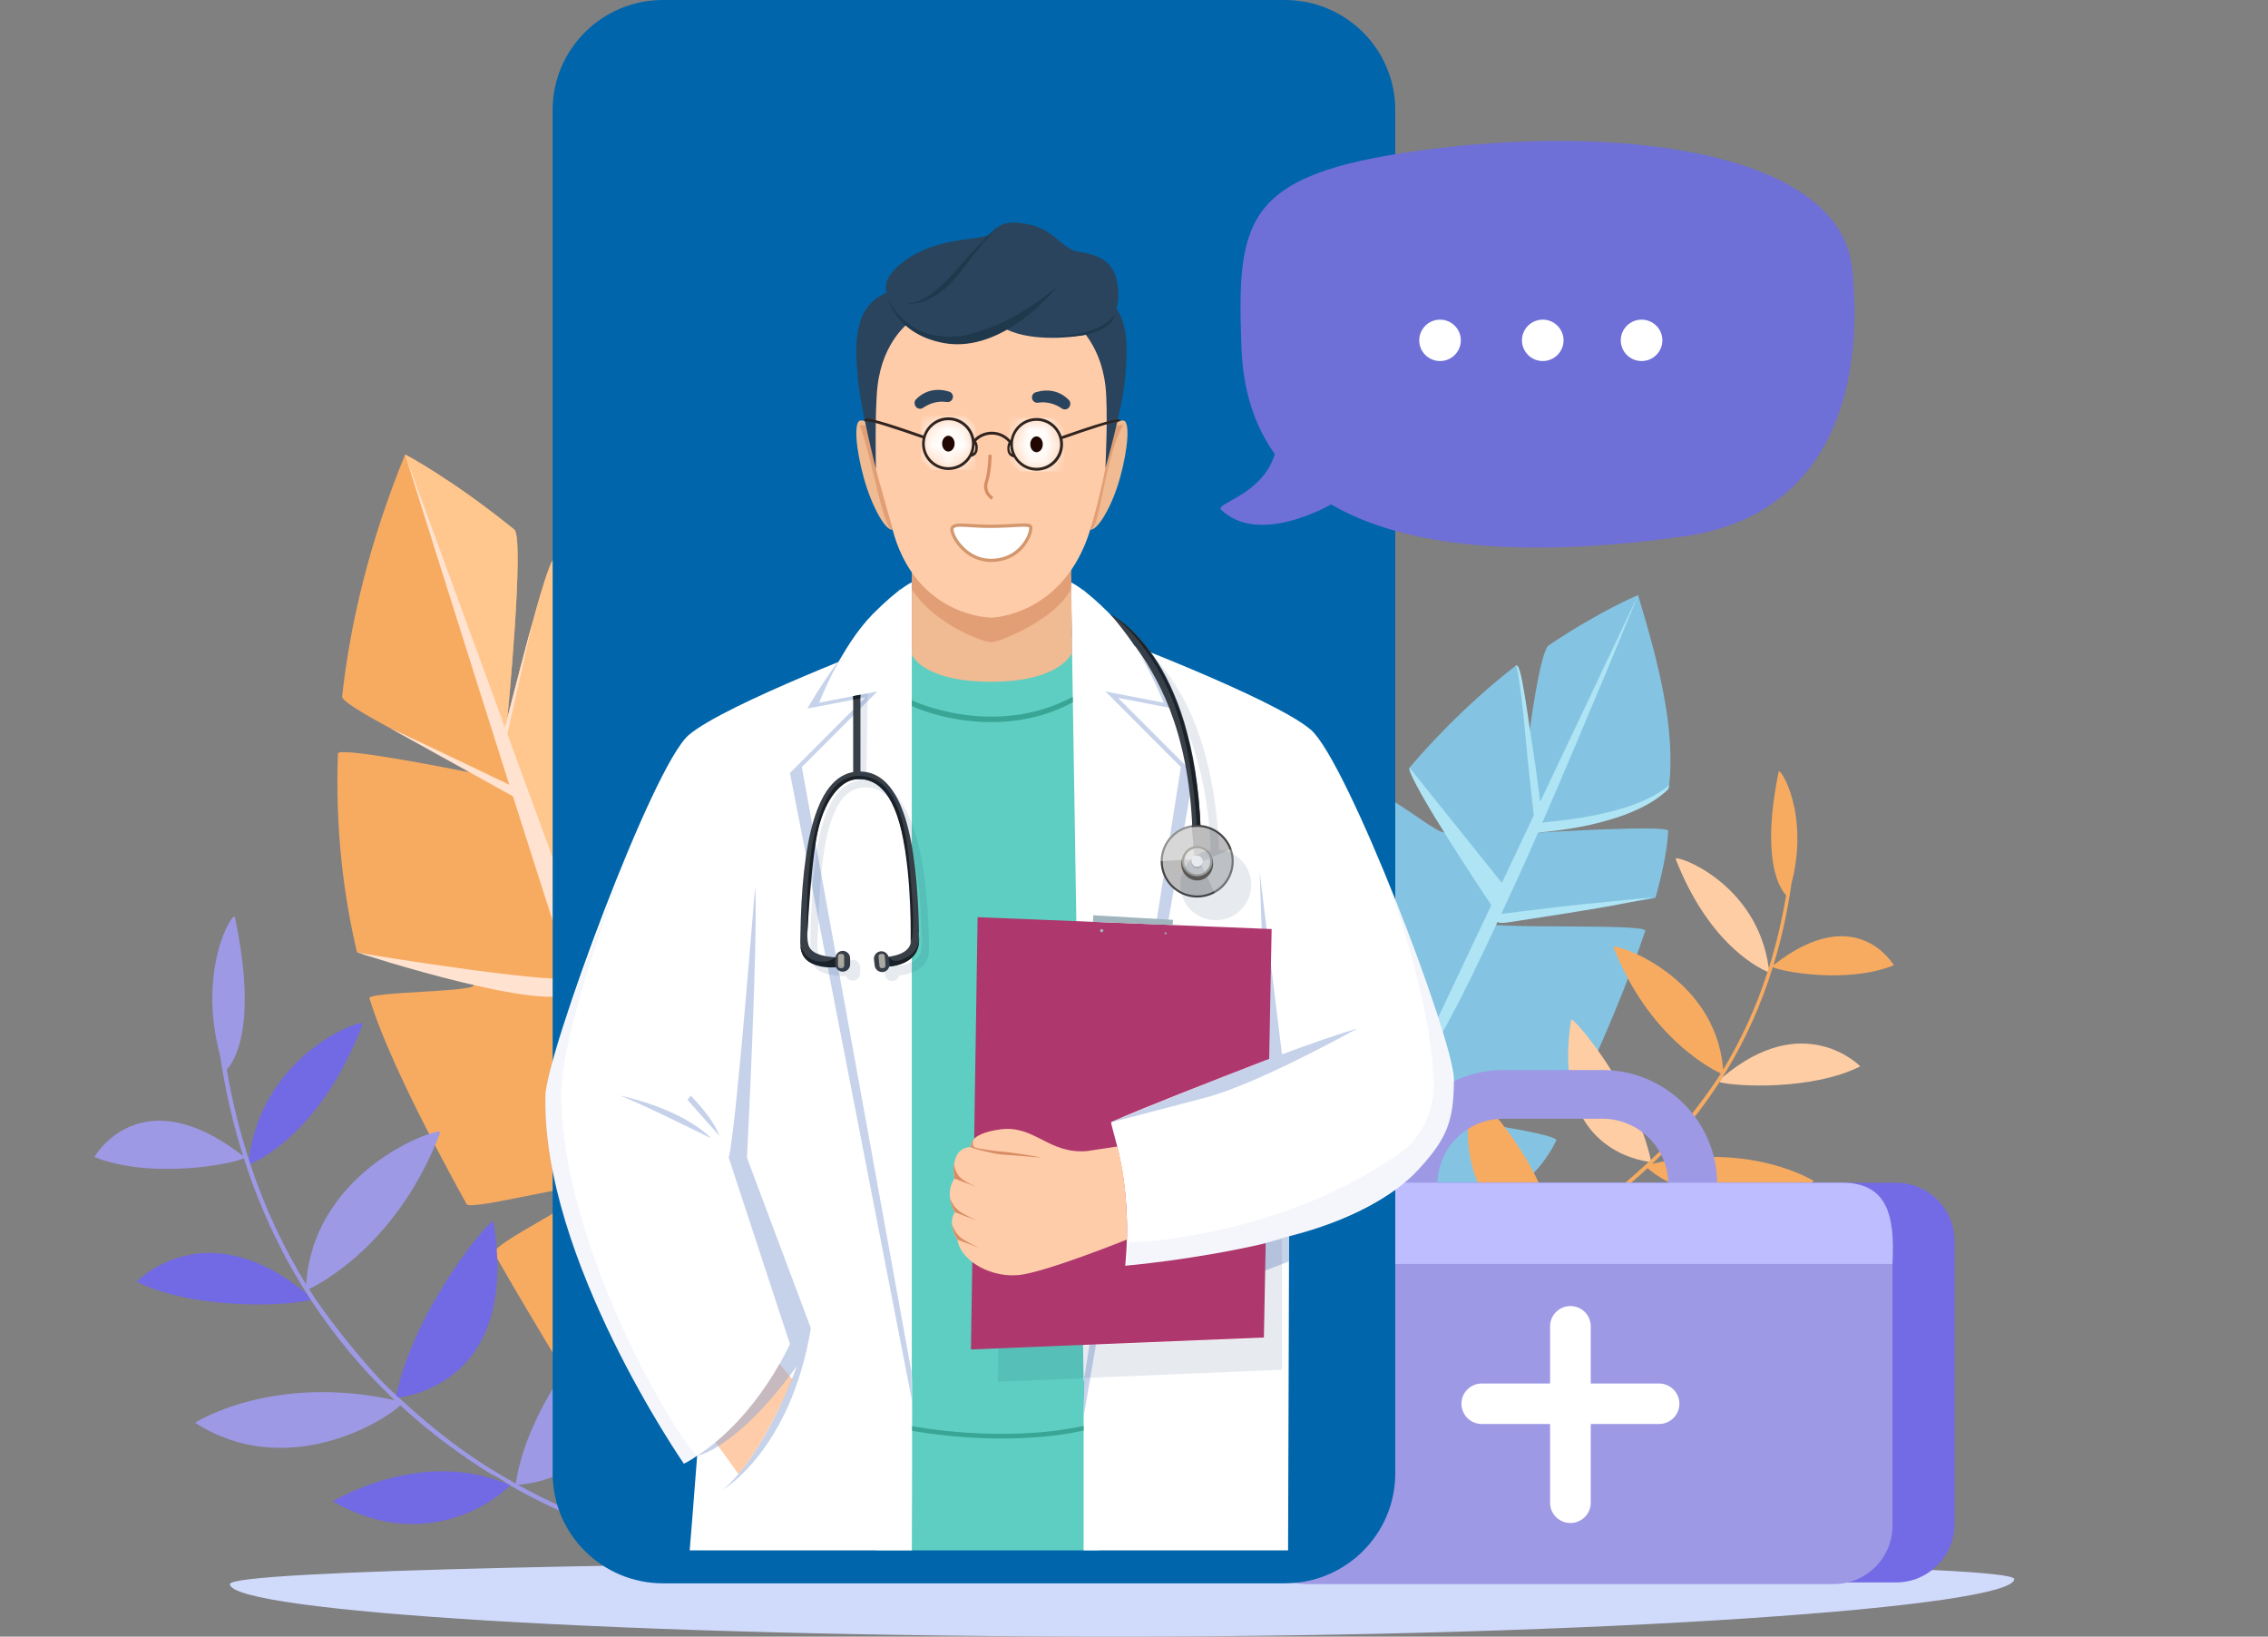 <svg width="140" height="101" viewBox="0 0 140 101" fill="none" xmlns="http://www.w3.org/2000/svg">
<rect x="0" y="0" width="140" height="101" fill="#808080" stroke="none"/>
<path d="M124.336 97.451C124.336 99.156 99.153 101 68.98 101C38.807 101 14.193 99.464 14.193 97.759C14.193 96.053 124.336 95.745 124.336 97.451Z" fill="#D0DBFC"/>
<path d="M101.117 36.721C101.117 36.721 98.796 37.681 95.602 39.824C95.061 40.185 94.41 45.182 94.41 45.182C94.41 45.182 93.885 40.827 93.575 41.07C91.516 42.674 89.214 44.786 87.006 47.379C86.76 47.671 89.479 51.044 89.236 51.35C88.964 51.686 85.729 48.952 85.463 49.301C82.199 53.602 73.68 65.418 72.443 71.897L81.127 75.459C91.431 76.478 94.789 72.992 96.067 70.383C96.291 69.921 87.402 68.716 87.402 68.716C87.402 68.716 97.167 68.093 97.373 67.652C98.891 64.395 100.466 60.727 101.557 57.448C101.721 56.957 91.431 57.385 91.573 56.913C91.636 56.705 102.139 55.588 102.196 55.387C102.629 53.839 102.914 52.435 102.977 51.277C102.999 50.881 94.935 51.387 94.935 51.387C94.935 51.387 102.91 49.6 103.031 48.536C103.423 44.987 102.414 41.019 101.114 36.721H101.117Z" fill="#84C4E2"/>
<path d="M87.098 66.331L94.682 50.314C94.656 50.126 94.637 49.937 94.615 49.748C94.539 49.097 94.47 48.442 94.397 47.791C94.217 46.183 94.112 44.569 93.907 42.964C93.663 41.041 93.578 41.07 93.578 41.07C93.818 40.956 94.002 42.287 94.093 42.769C94.233 43.524 94.308 44.194 94.429 44.953C94.666 46.463 94.894 47.973 95.071 49.49L101.12 36.718C101.12 36.718 98.043 44.232 95.2 50.786C95.219 50.78 95.241 50.774 95.263 50.764C95.485 50.682 100.643 50.462 103.037 48.464L102.97 48.71C100.608 51.032 95.143 51.35 94.944 51.381C93.983 53.59 93.654 54.27 92.68 56.384C92.797 56.403 92.955 56.362 93.066 56.35C93.281 56.324 93.496 56.296 93.711 56.271C94.47 56.18 95.229 56.085 95.991 55.994C97.752 55.78 99.52 55.635 101.285 55.447C101.696 55.402 101.984 55.399 101.984 55.399C101.984 55.399 100.241 55.771 99.093 55.966C97.363 56.265 95.63 56.535 93.894 56.8C93.651 56.837 93.407 56.875 93.164 56.91C92.907 56.947 92.651 57.001 92.436 56.9C90.077 61.991 87.939 66.101 87.101 66.318L87.098 66.331Z" fill="#AEE4F4"/>
<path d="M97.376 67.649L86.396 68.288L86.279 68.861C86.279 68.861 94.859 68.165 97.376 67.652V67.649Z" fill="#4E9DC4"/>
<path d="M87.009 47.379L92.863 54.679L92.193 56.063C92.193 56.063 86.895 48.181 87.006 47.382L87.009 47.379Z" fill="#AEE4F4"/>
<path d="M25.003 28.043C25.003 28.043 27.884 29.55 31.745 32.681C32.397 33.209 31.318 44.348 31.318 44.348C31.318 44.348 33.839 34.172 34.209 34.522C36.758 36.907 39.575 40.012 42.184 43.773C42.355 44.018 40.173 47.306 40.341 47.558C44.474 53.722 50.331 58.508 51.217 67.718C51.217 67.718 51.824 73.351 51.204 72.986C50.581 72.621 35.062 85.015 35.062 85.015C35.062 85.015 32.988 81.686 30.518 77.366C30.189 76.79 36.495 73.917 36.157 73.313C35.919 72.888 29.038 74.745 28.801 74.31C26.309 69.795 23.798 64.845 22.805 61.608C22.678 61.199 29.36 61.221 29.244 60.793C29.104 60.28 22.036 58.769 22.036 58.769C21.204 55.236 20.689 51.123 20.86 46.504C20.879 45.994 29.854 47.835 29.854 47.835C29.854 47.835 21.046 43.65 21.119 42.983C21.622 38.407 22.817 33.408 25.009 28.046L25.003 28.043Z" fill="#F7AB61"/>
<path d="M25.003 28.043C25.003 28.043 27.884 29.55 31.745 32.681C32.397 33.209 31.318 44.348 31.318 44.348C31.318 44.348 33.839 34.172 34.209 34.522C36.758 36.907 39.575 40.012 42.184 43.773C42.358 44.024 41.008 46.151 41.182 46.409C45.309 52.571 50.331 58.521 51.217 67.718C51.217 67.718 51.824 73.351 51.204 72.986C50.581 72.621 37.406 64.052 37.406 64.052L25.009 28.046L25.003 28.043Z" fill="#FFC68D"/>
<path d="M25.003 28.043C25.003 28.043 34.24 57.432 35.243 60.258C35.492 60.956 22.45 58.898 22.027 58.766C22.052 58.807 35.072 62.995 35.489 60.956C37.921 67.772 38.475 67.334 39.528 67.709L24.999 28.04L25.003 28.043Z" fill="#FFE2CF"/>
<path d="M24.136 44.968C24.241 44.971 31.606 48.508 31.606 48.508L31.96 49.307L24.136 44.971V44.968Z" fill="#FFE2CF"/>
<path d="M32.871 38.398L30.98 45.588L31.071 46.416L32.871 38.398Z" fill="#FFE2CF"/>
<path d="M50.283 94.763C48.25 96.686 41.451 95.701 36.315 93.684C35.116 93.215 33.62 92.545 31.966 91.629C33.038 91.57 39.784 90.802 38.152 80.821C38.079 80.377 32.653 86.025 31.837 91.557C29.626 90.317 27.362 88.851 23.953 85.632C23.165 84.889 20.572 81.928 19.076 79.553C20.082 79.065 24.636 76.548 27.181 69.877C27.34 69.462 19.389 72.007 18.896 79.263C17.558 77.089 16.375 74.625 15.449 71.84C15.458 71.837 15.471 71.831 15.483 71.828C15.455 71.749 15.43 71.67 15.408 71.592C15.395 71.545 15.386 71.497 15.373 71.45C15.373 71.491 15.367 71.526 15.363 71.567C14.804 69.839 14.339 67.986 13.997 66.003C14.44 65.538 15.936 63.385 14.497 56.595C14.408 56.18 12.153 59.748 13.576 65.103C13.912 67.338 14.399 69.414 15.006 71.34C8.646 66.403 5.828 71.403 5.828 71.403C9.412 72.825 14.481 71.806 15.05 71.475C15.996 74.439 17.223 77.045 18.627 79.336C18.633 79.339 19.108 80.097 19.19 80.226C20.708 82.542 22.397 84.521 24.139 86.198C24.139 86.205 24.139 86.211 24.139 86.217C24.139 86.217 24.145 86.217 24.161 86.217C24.228 86.28 24.294 86.343 24.361 86.406C16.767 84.745 12.036 87.803 12.036 87.803C17.697 91.422 23.719 87.699 24.709 86.73C26.612 88.483 28.551 89.886 30.366 91.003C30.73 91.151 31.065 91.365 31.375 91.611C33.225 92.671 34.901 93.423 36.22 93.942C40.005 95.427 43.484 96.069 46.109 96.069C48.19 96.069 49.733 95.666 50.476 94.965L50.29 94.77L50.283 94.763Z" fill="#9D99E5"/>
<path d="M31.369 91.604C25.958 89.307 20.547 92.655 20.547 92.655C25.85 95.71 30.135 92.989 31.359 91.78C31.59 91.582 31.378 91.617 31.372 91.604H31.369Z" fill="#726AE4"/>
<path d="M22.393 63.187C22.545 62.784 16.186 64.952 15.36 71.57C15.392 71.582 15.417 71.755 15.449 71.84C16.549 71.35 20.047 69.336 22.397 63.187H22.393Z" fill="#726AE4"/>
<path d="M18.959 79.867C12.672 74.635 8.431 79.096 8.431 79.096C12.068 80.887 17.789 80.591 19.177 80.223C19.177 80.223 18.962 79.902 18.959 79.871C18.959 79.871 18.959 79.867 18.959 79.864V79.867Z" fill="#726AE4"/>
<path d="M30.458 75.402C30.388 74.974 25.537 80.811 24.452 86.148C24.493 86.145 24.553 86.195 24.62 86.252C26.562 85.956 31.906 84.228 30.461 75.402H30.458Z" fill="#726AE4"/>
<path d="M81.045 78.738C82.702 80.283 88.202 79.446 92.348 77.784C93.315 77.397 94.523 76.847 95.858 76.095C94.988 76.054 89.524 75.472 90.785 67.382C90.842 67.023 95.27 71.563 95.962 76.038C97.746 75.022 99.568 73.82 102.31 71.195C102.942 70.588 105.026 68.178 106.221 66.246C105.402 65.856 101.702 63.845 99.602 58.458C99.473 58.121 105.924 60.138 106.367 66.01C107.436 64.241 108.378 62.24 109.112 59.978C109.103 59.978 109.093 59.971 109.084 59.968C109.106 59.905 109.128 59.842 109.144 59.776C109.153 59.739 109.163 59.701 109.172 59.663C109.172 59.694 109.178 59.726 109.182 59.757C109.624 58.354 109.988 56.853 110.254 55.245C109.893 54.871 108.666 53.137 109.795 47.63C109.865 47.294 111.712 50.17 110.589 54.512C110.33 56.324 109.95 58.008 109.469 59.569C114.589 55.535 116.901 59.569 116.901 59.569C114.008 60.742 109.896 59.946 109.435 59.682C108.688 62.086 107.708 64.204 106.585 66.066C106.579 66.07 106.199 66.686 106.133 66.79C104.919 68.675 103.562 70.286 102.161 71.655C102.161 71.661 102.161 71.664 102.161 71.67C102.161 71.67 102.155 71.67 102.142 71.67C102.088 71.724 102.034 71.774 101.981 71.825C108.119 70.434 111.968 72.885 111.968 72.885C107.404 75.849 102.509 72.869 101.702 72.089C100.172 73.521 98.609 74.666 97.145 75.582C96.851 75.704 96.582 75.881 96.332 76.079C94.843 76.947 93.489 77.567 92.424 77.995C89.365 79.222 86.557 79.76 84.429 79.776C82.746 79.789 81.491 79.471 80.887 78.908L81.039 78.747L81.045 78.738Z" fill="#F7AB61"/>
<path d="M96.465 76.142C96.604 76.063 96.759 75.988 96.924 75.984C97.034 75.984 97.057 75.849 96.993 75.793C97.069 75.739 97.142 75.689 97.215 75.632C97.224 75.623 97.234 75.613 97.237 75.604C102.822 74.795 105.108 76.859 105.108 76.859C100.833 79.364 97.348 77.186 96.351 76.214C96.389 76.192 96.427 76.167 96.468 76.145L96.465 76.142Z" fill="#FFCDA4"/>
<path d="M103.439 53.008C103.312 52.684 108.476 54.399 109.182 59.754C109.156 59.767 109.137 59.905 109.112 59.974C108.217 59.584 105.374 57.973 103.435 53.008H103.439Z" fill="#FFCDA4"/>
<path d="M106.316 66.494C111.373 62.221 114.833 65.808 114.833 65.808C111.898 67.281 107.265 67.073 106.139 66.784C106.139 66.784 106.31 66.523 106.313 66.497C106.313 66.497 106.313 66.497 106.313 66.494H106.316Z" fill="#FFCDA4"/>
<path d="M96.981 62.945C97.034 62.599 100.997 67.293 101.908 71.611C101.876 71.611 101.826 71.648 101.775 71.696C100.2 71.466 95.864 70.1 96.981 62.945Z" fill="#FFCDA4"/>
<path d="M117.031 72.986H84.511C82.513 72.986 80.893 74.597 80.893 76.585V94.059C80.893 96.047 82.513 97.658 84.511 97.658H117.031C119.029 97.658 120.649 96.047 120.649 94.059V76.585C120.649 74.597 119.029 72.986 117.031 72.986Z" fill="#736BE5"/>
<path d="M113.201 73.086H80.681C78.683 73.086 77.063 74.698 77.063 76.686V94.159C77.063 96.147 78.683 97.759 80.681 97.759H113.201C115.199 97.759 116.819 96.147 116.819 94.159V76.686C116.819 74.698 115.199 73.086 113.201 73.086Z" fill="#9D99E5"/>
<path d="M98.913 80.138H92.797C88.891 80.138 85.71 76.976 85.71 73.086C85.71 69.197 88.888 66.035 92.797 66.035H98.913C102.819 66.035 106 69.197 106 73.086C106 76.976 102.822 80.138 98.913 80.138ZM92.797 69.04C90.555 69.04 88.73 70.856 88.73 73.086C88.73 75.317 90.555 77.133 92.797 77.133H98.913C101.155 77.133 102.98 75.317 102.98 73.086C102.98 70.856 101.155 69.04 98.913 69.04H92.797Z" fill="#9D99E5"/>
<path d="M77.063 78.005C77.063 75.232 79.321 72.986 82.108 72.986H113.698C116.484 72.986 116.99 74.978 116.816 78.005H77.06H77.063Z" fill="#BDBDFF"/>
<path d="M102.411 85.38H98.195V81.85C98.195 81.161 97.632 80.6 96.94 80.6C96.247 80.6 95.684 81.161 95.684 81.85V85.38H91.469C90.776 85.38 90.213 85.94 90.213 86.629C90.213 87.319 90.776 87.879 91.469 87.879H95.684V92.74C95.684 93.429 96.247 93.989 96.94 93.989C97.632 93.989 98.195 93.429 98.195 92.74V87.879H102.411C103.103 87.879 103.666 87.319 103.666 86.629C103.666 85.94 103.103 85.38 102.411 85.38Z" fill="white"/>
<path d="M79.309 0H40.932C37.166 0 34.114 3.037 34.114 6.784V90.928C34.114 94.674 37.166 97.712 40.932 97.712H79.309C83.074 97.712 86.127 94.674 86.127 90.928V6.784C86.127 3.037 83.074 0 79.309 0Z" fill="#0065AA"/>
<path d="M70.859 5.075H49.702C48.446 5.075 47.425 4.062 47.425 2.81V1.325H73.136V2.81C73.136 4.062 72.117 5.075 70.859 5.075Z" fill="#0065AA"/>
<path d="M114.333 16.589C113.615 9.635 100.991 7.709 88.891 9.135C76.791 10.56 76.323 13.291 76.636 21.501C76.738 24.198 77.484 26.334 78.689 28.021C77.946 30.544 74.963 31.063 75.378 31.46C77.509 33.496 81.266 31.627 82.171 31.13C88.009 34.54 97.262 34.04 103.938 33.102C112.809 31.856 115.121 24.213 114.333 16.589Z" fill="#6F6FD8"/>
<path d="M90.175 21.004C90.175 21.709 89.6 22.281 88.891 22.281C88.183 22.281 87.607 21.709 87.607 21.004C87.607 20.299 88.183 19.726 88.891 19.726C89.6 19.726 90.175 20.299 90.175 21.004Z" fill="white"/>
<path d="M96.516 21.004C96.516 21.709 95.94 22.281 95.232 22.281C94.523 22.281 93.948 21.709 93.948 21.004C93.948 20.299 94.523 19.726 95.232 19.726C95.94 19.726 96.516 20.299 96.516 21.004Z" fill="white"/>
<path d="M102.616 21.004C102.616 21.709 102.041 22.281 101.332 22.281C100.624 22.281 100.048 21.709 100.048 21.004C100.048 20.299 100.624 19.726 101.332 19.726C102.041 19.726 102.616 20.299 102.616 21.004Z" fill="white"/>
<path d="M56.058 40.038C56.188 39.833 61.102 42.291 66.624 39.078C72.146 35.868 68.92 69.666 68.92 69.666L68.471 87.208L67.845 95.679H54.088L51.264 69.018C51.264 69.018 54.139 43.061 56.058 40.038Z" fill="#5DCEC1"/>
<path d="M80.903 45.025C78.654 43.102 68.313 39.197 68.313 39.197L66.624 42.199C66.624 42.199 67.171 79.427 66.89 87.095V95.679H79.511L79.574 76.293C83.224 75.371 86.029 73.842 87.572 72.161C89.321 70.254 89.745 69.181 89.745 66.645C89.745 64.109 83.154 46.947 80.906 45.025H80.903Z" fill="white"/>
<path d="M54.923 72.791C55.043 72.599 55.106 72.495 55.106 72.495V39.531C55.106 39.531 44.762 43.436 42.517 45.358C40.268 47.281 33.734 65.056 33.671 67.589C33.424 77.643 42.213 90.327 42.213 90.327C42.213 90.327 42.513 90.201 43.035 89.836C42.864 92.177 42.573 95.679 42.573 95.679H56.286C56.286 95.679 56.33 85.261 56.286 84.785C56.257 84.502 55.521 78.014 54.926 72.794L54.923 72.791Z" fill="white"/>
<path d="M76.924 63.82L74.612 65.182C74.559 65.214 74.492 65.214 74.439 65.182L71.997 63.816C71.943 63.785 71.909 63.728 71.909 63.665V58.571C71.909 58.477 71.984 58.398 72.082 58.398H76.836C76.931 58.398 77.01 58.474 77.01 58.571V63.669C77.01 63.728 76.978 63.785 76.924 63.816V63.82Z" fill="#D5E1ED"/>
<path d="M76.924 63.82L74.612 65.182C74.559 65.214 74.492 65.214 74.439 65.182L71.997 63.816C71.943 63.785 71.909 63.728 71.909 63.665V59.6C71.909 59.506 71.984 59.427 72.082 59.427H76.836C76.931 59.427 77.01 59.502 77.01 59.6V63.669C77.01 63.728 76.978 63.785 76.924 63.816V63.82Z" fill="#B8DDFF"/>
<g opacity="0.5">
<path d="M66.89 87.432V36.334C66.89 36.334 67.323 37.127 68.914 38.732C70.9 40.736 72.604 43.76 72.604 43.76L69.015 43.068L73.676 47.734L70.169 68.247L67.687 68.615L69.258 73.58L66.89 87.432Z" fill="#8FA7D7"/>
</g>
<g opacity="0.5">
<path d="M53.525 38.697C51.539 40.701 49.834 43.728 49.834 43.728L53.424 43.036L48.762 47.703L56.283 86.387L55.549 36.299C55.549 36.299 55.116 37.092 53.525 38.697Z" fill="#8FA7D7"/>
</g>
<path d="M66.89 85.289L66.109 35.938C66.109 35.938 66.915 36.281 68.506 37.885C70.492 39.89 71.823 43.364 71.823 43.364L68.234 42.671L72.895 47.338L69.556 68.442L67.845 68.835L69.097 71.337L66.89 85.286V85.289Z" fill="white"/>
<path d="M56.283 84.785V35.938C56.283 35.938 55.476 36.281 53.886 37.885C51.9 39.89 50.568 43.364 50.568 43.364L54.157 42.671L49.496 47.338L56.283 84.782V84.785Z" fill="white"/>
<path d="M61.864 88.772C58.734 88.772 56.34 88.303 56.305 88.297V88.011C56.359 88.02 61.811 89.093 66.89 87.998V88.284C65.169 88.656 63.443 88.772 61.864 88.772Z" fill="#38A595"/>
<path d="M61.172 44.562C58.345 44.562 56.314 43.581 56.283 43.565V43.219C56.33 43.244 61.34 45.61 66.219 43.005L66.226 43.338C64.445 44.289 62.728 44.562 61.172 44.562Z" fill="#38A595"/>
<path opacity="0.5" d="M38.225 67.605C38.225 67.605 41.96 68.319 43.902 70.251C43.902 70.251 39.063 67.844 38.225 67.605Z" fill="#8FA7D7"/>
<path d="M48.123 84.166L48.908 85.11C48.908 85.11 47.333 88.945 45.584 90.969L44.164 89.005C44.164 89.005 46.346 87.35 48.123 84.162V84.166Z" fill="#FFCCA9"/>
<path opacity="0.5" d="M42.646 67.605C42.735 67.753 43.99 68.942 44.408 70.1L42.437 67.872L42.646 67.605Z" fill="#8FA7D7"/>
<path opacity="0.5" d="M46.618 54.707C46.609 54.528 45.47 69.49 44.983 71.447L48.762 82.945C48.762 82.945 46.767 87.432 43.032 89.839C43.032 89.839 45.423 89.483 49.186 84.314C49.186 84.314 47.304 89.663 44.645 91.922C44.645 91.922 48.826 89.455 50.053 81.966L46.109 71.45C46.109 71.45 46.795 58.039 46.618 54.71V54.707Z" fill="#8FA7D7"/>
<path opacity="0.5" d="M79.571 76.293L77.753 76.815L78.031 78.436L79.571 77.844V76.293Z" fill="#8FA7D7"/>
<path opacity="0.5" d="M79.135 65.066L77.753 53.798L78.183 65.424C73.543 67.177 68.547 69.27 68.547 69.27C68.547 69.27 71.203 68.59 74.461 67.725C77.721 66.859 83.781 63.474 83.781 63.474C82.544 63.835 80.893 64.414 79.135 65.066Z" fill="#8FA7D7"/>
<path opacity="0.1" d="M85.548 54.081C85.548 54.081 88.467 61.903 88.499 66.979C88.512 68.867 87.427 70.427 86.646 70.991C79.04 76.491 69.666 76.686 69.666 76.686C69.666 76.686 69.591 77.945 69.41 78.184C69.41 78.184 86.007 77.089 89.179 69.94C89.179 69.94 89.9 68.801 89.736 67.01C89.426 63.634 87.541 58.895 85.545 54.081H85.548Z" fill="#8FA7D7"/>
<path opacity="0.1" d="M39.325 51.208C39.443 50.909 34.594 63.187 34.639 67.605C34.727 76.881 41.615 88.587 43.032 89.836L42.21 90.327C42.21 90.327 33.07 76.818 33.668 67.589C33.785 65.764 34.009 64.959 39.322 51.205L39.325 51.208Z" fill="#8FA7D7"/>
<path d="M69.458 78.112C69.995 72.671 68.424 69.32 68.607 69.238C70.381 68.442 74.793 66.718 78.344 65.346L78.496 57.334L60.346 56.604L59.935 83.278L78.019 82.545L78.129 76.724C73.661 77.762 69.458 78.112 69.458 78.112Z" fill="#AE376D"/>
<path d="M72.396 57.089L72.402 56.765L67.481 56.485L67.472 56.891L72.396 57.089Z" fill="#A1B5BF"/>
<path d="M68.107 57.432C68.107 57.489 68.06 57.533 68.006 57.533C67.952 57.533 67.905 57.486 67.905 57.432C67.905 57.379 67.952 57.331 68.006 57.331C68.06 57.331 68.107 57.379 68.107 57.432Z" fill="#A1B5BF"/>
<path d="M72.01 57.596C72.01 57.63 71.981 57.658 71.947 57.658C71.912 57.658 71.883 57.63 71.883 57.596C71.883 57.561 71.912 57.533 71.947 57.533C71.981 57.533 72.01 57.561 72.01 57.596Z" fill="#A1B5BF"/>
<path d="M69.132 29.509C68.616 31.362 67.702 32.785 67.304 32.675C67.304 32.675 67.582 31.494 67.955 29.607C68.389 27.416 68.449 25.872 69.35 25.953C69.758 25.991 69.647 27.656 69.132 29.509Z" fill="#F0BA92"/>
<g opacity="0.6">
<path d="M68.439 28.741C67.968 30.607 67.702 32.785 67.304 32.674C67.304 32.674 67.699 30.991 68.072 29.103C68.506 26.913 68.461 26.155 69.36 26.24C69.36 26.24 69.008 26.476 68.439 28.744V28.741Z" fill="#D88D64"/>
</g>
<path d="M53.326 29.509C53.841 31.362 54.702 32.794 55.097 32.687C55.097 32.687 54.676 31.158 54.426 29.55C54.082 27.344 54.009 25.871 53.108 25.953C52.7 25.991 52.81 27.656 53.326 29.509Z" fill="#F0BA92"/>
<g opacity="0.6">
<path d="M53.74 28.54C54.211 30.406 54.702 32.797 55.097 32.687C55.097 32.687 54.676 30.765 54.303 28.877C53.87 26.686 53.943 26.167 53.041 26.249C53.041 26.249 53.168 26.271 53.74 28.537V28.54Z" fill="#D88D64"/>
</g>
<path d="M66.178 40.283C66.178 40.283 65.495 42.073 61.197 42.073C56.899 42.073 56.283 40.39 56.283 40.39V34.95H66.112L66.181 40.28L66.178 40.283Z" fill="#F0BA92"/>
<g opacity="0.6">
<path d="M66.115 36.334C65.226 38.178 61.757 39.628 61.194 39.628C60.631 39.628 57.684 38.514 56.279 36.365V33.527H66.109L66.115 36.334Z" fill="#D88D64"/>
</g>
<path d="M67.304 32.675C65.666 38.03 61.194 38.118 61.194 38.118C61.194 38.118 56.469 38.105 55.059 32.545C54.129 28.877 51.887 23.26 54.572 19.097C56.093 16.74 67.146 15.799 68.449 19.097C69.752 22.395 68.262 29.534 67.301 32.675H67.304Z" fill="#FFCCA9"/>
<path d="M63.598 32.476C63.778 32.627 63.221 34.562 61.197 34.584C59.48 34.603 58.62 32.847 58.775 32.586C58.968 32.262 59.651 32.483 61.128 32.483C62.605 32.483 63.401 32.316 63.598 32.479V32.476Z" fill="white"/>
<path d="M61.172 34.682C60.075 34.682 59.271 33.971 58.882 33.301C58.727 33.033 58.594 32.693 58.689 32.533C58.847 32.269 59.214 32.291 59.879 32.331C60.211 32.353 60.622 32.379 61.128 32.379C61.732 32.379 62.212 32.35 62.601 32.328C63.209 32.294 63.515 32.275 63.661 32.398C63.8 32.514 63.692 32.863 63.642 33.008C63.544 33.285 62.959 34.663 61.197 34.682C61.188 34.682 61.181 34.682 61.172 34.682ZM59.312 32.505C59.072 32.505 58.92 32.533 58.86 32.634C58.838 32.681 58.882 32.939 59.116 33.304C59.297 33.581 59.973 34.484 61.169 34.484C61.178 34.484 61.185 34.484 61.194 34.484C62.364 34.471 62.968 33.795 63.227 33.395C63.484 32.995 63.55 32.63 63.525 32.549C63.427 32.486 63.066 32.505 62.614 32.53C62.225 32.552 61.738 32.58 61.128 32.58C60.615 32.58 60.201 32.555 59.866 32.533C59.648 32.52 59.464 32.508 59.312 32.508V32.505Z" fill="#D3976E"/>
<path d="M61.2 30.84C60.963 30.67 60.596 30.289 60.808 29.66C60.992 29.119 61.017 28.077 61.017 28.068H61.216C61.216 28.115 61.191 29.153 60.995 29.723C60.83 30.204 61.077 30.506 61.314 30.676L61.197 30.84H61.2Z" fill="#D88D64"/>
<path d="M68.961 70.755L67.108 71.035C64.742 71.239 63.866 69.427 61.776 69.694C59.686 69.962 59.935 70.789 59.935 70.789C58.55 70.827 58.914 72.734 58.914 72.734C58.259 73.703 58.939 74.823 58.939 74.823C58.462 75.494 59.097 76.51 59.097 76.51C59.274 77.614 60.622 78.527 62.07 78.681C62.117 78.687 62.168 78.691 62.219 78.694C62.269 78.697 62.323 78.7 62.374 78.703C62.427 78.703 62.484 78.703 62.538 78.703C62.614 78.703 62.69 78.7 62.769 78.694C62.775 78.694 62.779 78.694 62.785 78.694C62.785 78.694 62.794 78.694 62.797 78.694C62.864 78.687 62.927 78.684 62.993 78.675C64.742 78.439 69.559 76.497 69.559 76.497C69.635 72.756 68.961 70.758 68.961 70.758V70.755Z" fill="#FFCCA9"/>
<path d="M59.935 70.786C59.935 70.786 61.134 71.019 61.785 71.063C62.434 71.107 63.942 71.356 64.296 71.441C64.296 71.441 62.345 71.277 61.773 71.243C61.336 71.214 59.755 70.802 59.935 70.783V70.786Z" fill="#D88D64"/>
<path d="M60.312 73.263C60.312 73.263 59.429 72.904 59.173 72.555C58.914 72.205 58.904 71.809 58.898 71.834C58.819 72.171 58.917 72.734 58.917 72.734L60.312 73.263Z" fill="#D88D64"/>
<path d="M60.346 75.343C60.346 75.343 59.508 74.974 59.167 74.704C58.784 74.402 58.648 73.933 58.651 73.958C58.696 74.417 58.952 74.814 58.952 74.814L60.346 75.343Z" fill="#D88D64"/>
<path d="M60.505 77.032C60.505 77.032 59.667 76.664 59.325 76.394C58.942 76.091 58.772 75.566 58.775 75.594C58.819 76.054 59.11 76.504 59.11 76.504L60.505 77.032Z" fill="#D88D64"/>
<path d="M60.109 70.299C60.109 70.299 59.897 70.783 60.28 70.849L60.343 70.937L59.935 70.786C59.935 70.786 59.897 70.509 60.109 70.299Z" fill="#D88D64"/>
<path d="M56.729 57.529C56.618 51.891 55.77 47.611 53.063 47.611C50.356 47.611 49.49 52.032 49.404 57.8L49.398 58.105C49.398 59.225 49.996 59.502 50.761 59.622C51.039 59.666 51.33 59.682 51.602 59.691C51.675 59.852 51.833 59.965 52.02 59.965C52.273 59.965 52.478 59.761 52.478 59.509V59.137C52.478 58.886 52.273 58.681 52.02 58.681C51.789 58.681 51.605 58.854 51.574 59.075C50.963 59.043 50.214 58.914 49.97 58.467C49.733 58.03 49.872 57.102 49.891 56.475C50.053 51.683 50.834 48.08 53.07 48.08C55.306 48.08 56.084 51.674 56.248 56.456C56.267 57.057 56.374 57.939 56.147 58.385C55.941 58.791 55.394 58.971 54.847 59.043C54.787 58.829 54.581 58.681 54.35 58.709C54.097 58.741 53.92 58.968 53.949 59.216L53.993 59.587C54.025 59.839 54.252 60.015 54.502 59.987C54.692 59.965 54.844 59.827 54.888 59.654C55.764 59.534 56.754 59.147 56.722 58.005L56.716 57.555C56.716 57.555 56.719 57.542 56.722 57.533L56.729 57.529Z" fill="#383F47"/>
<path d="M53.114 47.844H52.665V42.961L53.114 42.876V47.844Z" fill="#383F47"/>
<path d="M73.604 51.208C73.373 44.868 71.339 41.62 70.033 39.824C68.797 38.118 68.509 37.895 68.509 37.895C68.721 37.992 73.724 40.425 74.119 51.189L73.604 51.208Z" fill="#383F47"/>
<path d="M73.895 51.328C73.547 44.735 71.966 41.85 70.663 40.053C69.426 38.348 68.506 37.885 68.506 37.885C68.718 37.983 73.727 40.617 74.122 51.384L73.895 51.328Z" fill="#1A2026"/>
<path d="M76.093 53.146C76.093 54.352 75.112 55.327 73.901 55.327C72.69 55.327 71.709 54.352 71.709 53.146C71.709 51.941 72.69 50.966 73.901 50.966C75.112 50.966 76.093 51.941 76.093 53.146Z" fill="#BCBCBC"/>
<path d="M73.901 55.39C72.658 55.39 71.646 54.383 71.646 53.146C71.646 51.91 72.658 50.903 73.901 50.903C75.144 50.903 76.156 51.91 76.156 53.146C76.156 54.383 75.144 55.39 73.901 55.39ZM73.901 51.029C72.728 51.029 71.773 51.979 71.773 53.146C71.773 54.314 72.728 55.264 73.901 55.264C75.074 55.264 76.029 54.314 76.029 53.146C76.029 51.979 75.074 51.029 73.901 51.029Z" fill="#444444"/>
<g opacity="0.3">
<path d="M74.989 55.119L74.435 53.961L74.828 52.895L76.036 52.379C76.036 52.379 76.741 53.92 74.989 55.119Z" fill="white"/>
</g>
<path d="M74.885 53.307C74.885 53.876 74.445 54.336 73.901 54.336C73.357 54.336 72.917 53.876 72.917 53.307C72.917 52.737 73.357 52.278 73.901 52.278C74.445 52.278 74.885 52.737 74.885 53.307Z" fill="#635B53"/>
<g opacity="0.4">
<path d="M73.553 50.89L73.673 52.212L72.936 53.077L71.624 53.143C71.624 53.143 71.494 51.409 73.553 50.887V50.89Z" fill="white"/>
</g>
<path d="M74.777 53.146C74.777 53.628 74.385 54.018 73.901 54.018C73.417 54.018 73.025 53.628 73.025 53.146C73.025 52.665 73.417 52.275 73.901 52.275C74.385 52.275 74.777 52.665 74.777 53.146Z" fill="#D3D3D3"/>
<path d="M73.901 54.081C73.382 54.081 72.962 53.662 72.962 53.146C72.962 52.63 73.382 52.212 73.901 52.212C74.42 52.212 74.84 52.63 74.84 53.146C74.84 53.662 74.42 54.081 73.901 54.081ZM73.901 52.338C73.452 52.338 73.088 52.7 73.088 53.146C73.088 53.593 73.452 53.955 73.901 53.955C74.35 53.955 74.714 53.593 74.714 53.146C74.714 52.7 74.35 52.338 73.901 52.338Z" fill="#A8A6A0"/>
<path d="M74.243 53.25C74.243 53.439 74.088 53.593 73.898 53.593C73.708 53.593 73.553 53.439 73.553 53.25C73.553 53.061 73.708 52.907 73.898 52.907C74.088 52.907 74.243 53.061 74.243 53.25Z" fill="#BABABA"/>
<path d="M73.898 53.489C74.088 53.489 74.243 53.336 74.243 53.146C74.243 52.957 74.088 52.803 73.898 52.803C73.707 52.803 73.553 52.957 73.553 53.146C73.553 53.336 73.707 53.489 73.898 53.489Z" fill="white"/>
<path d="M51.966 58.87H51.871C51.792 58.87 51.729 58.933 51.729 59.012V59.609C51.729 59.688 51.792 59.751 51.871 59.751H51.966C52.044 59.751 52.108 59.688 52.108 59.609V59.012C52.108 58.933 52.044 58.87 51.966 58.87Z" fill="#AAA9A2"/>
<path d="M54.455 58.864L54.361 58.873C54.283 58.88 54.225 58.949 54.233 59.027L54.289 59.622C54.297 59.7 54.366 59.757 54.444 59.75L54.539 59.741C54.617 59.734 54.675 59.665 54.667 59.587L54.611 58.992C54.603 58.914 54.534 58.857 54.455 58.864Z" fill="#AAA9A2"/>
<g opacity="0.4">
<path d="M73.676 52.401C73.17 52.567 73.136 53.033 73.136 53.033L73.629 53.068L73.759 52.939L73.676 52.401Z" fill="white"/>
</g>
<g opacity="0.4">
<path d="M74.369 53.785C74.786 53.455 74.657 53.008 74.657 53.008L74.182 53.143L74.106 53.31L74.372 53.785H74.369Z" fill="white"/>
</g>
<path d="M54.069 28.952C54.069 28.952 53.123 25.226 52.956 23.345C52.788 21.463 52.589 18.936 54.721 18.074C56.852 17.215 56.197 19.839 56.197 19.839C56.197 19.839 54.512 20.966 54.173 23.792C53.99 25.327 54.069 28.952 54.069 28.952Z" fill="#2A445D"/>
<path d="M68.234 28.895C68.234 28.895 69.284 25.226 69.451 23.345C69.619 21.463 69.818 18.936 67.687 18.074C65.555 17.212 66.21 19.839 66.21 19.839C66.21 19.839 67.895 20.966 68.234 23.792C68.417 25.327 68.234 28.895 68.234 28.895Z" fill="#2A445D"/>
<path d="M66.494 20.746C66.494 20.746 63.898 21.158 62.159 20.343C61.649 20.104 59.176 21.151 58.041 20.941C55.865 20.535 54.91 18.773 54.866 18.593C54.739 18.065 54.221 17.306 55.792 16.133C57.968 14.509 60.653 14.902 61.102 14.427C61.551 13.952 62.004 13.663 62.873 13.748C65.204 13.98 65.318 15.34 66.63 15.544C68.338 15.809 68.914 16.494 69.024 17.92C69.236 20.632 66.498 20.742 66.498 20.742L66.494 20.746Z" fill="#2A445D"/>
<path d="M61.551 14.065C61.551 14.065 60.821 14.588 58.987 16.712C57.152 18.836 56.197 18.707 55.992 18.741C55.992 18.741 57.576 19.012 59.249 16.822C60.925 14.632 61.551 14.065 61.551 14.065Z" fill="#1F384C"/>
<path d="M64.429 20.673C64.429 20.673 67.49 21.032 68.825 19.443C68.825 19.443 68.544 21.108 64.499 20.702L64.429 20.673Z" fill="#1F384C"/>
<path d="M59.395 20.72C55.786 21.221 54.749 18.26 54.768 18.313C55.337 20.11 56.773 20.802 57.823 21.073C58.139 21.158 58.452 21.211 58.762 21.233C58.933 21.246 59.037 21.246 59.037 21.246C59.037 21.246 59.04 21.246 59.044 21.246C62.494 21.277 65.286 17.646 65.286 17.646C62.946 19.651 60.868 20.434 59.395 20.724V20.72Z" fill="#1F384C"/>
<mask id="mask0_14_2112" style="mask-type:luminance" maskUnits="userSpaceOnUse" x="57" y="25" width="4" height="4">
<path d="M59.619 26.259C60.214 26.85 60.214 27.813 59.619 28.408C59.025 28.999 58.057 28.999 57.459 28.408C56.865 27.816 56.865 26.853 57.459 26.259C58.054 25.667 59.021 25.667 59.619 26.259Z" fill="white"/>
</mask>
<g mask="url(#mask0_14_2112)">
<path d="M59.021 28.999L60.214 27.813V28.999H59.021Z" fill="white"/>
<path d="M57.488 28.999L56.865 28.376V26.85L58.057 25.664H59.591L60.214 26.287V27.813L59.021 28.999H57.488Z" fill="white"/>
<path d="M58.057 25.664L56.865 26.85V25.664H58.057Z" fill="white"/>
</g>
<mask id="mask1_14_2112" style="mask-type:luminance" maskUnits="userSpaceOnUse" x="62" y="25" width="4" height="4">
<path d="M65.062 26.362C65.656 26.954 65.656 27.917 65.062 28.512C64.467 29.103 63.499 29.103 62.902 28.512C62.304 27.92 62.307 26.957 62.902 26.362C63.496 25.768 64.464 25.771 65.062 26.362Z" fill="white"/>
</mask>
<g mask="url(#mask1_14_2112)">
<path d="M64.464 29.103L65.656 27.917V29.103H64.464Z" fill="white"/>
<path d="M62.93 29.103L62.307 28.483V26.957L63.499 25.771H65.033L65.656 26.391V27.917L64.464 29.103H62.93Z" fill="white"/>
<path d="M63.499 25.771L62.307 26.957V25.771H63.499Z" fill="white"/>
</g>
<path d="M65.552 25.211C65.112 24.909 64.61 24.773 64.072 24.852C63.844 24.887 63.658 24.673 63.708 24.449C63.733 24.339 63.816 24.245 63.923 24.21C64.666 23.98 65.413 24.103 65.985 24.692C66.061 24.77 66.086 24.883 66.061 24.99L66.055 25.012C66.001 25.236 65.739 25.34 65.549 25.211H65.552Z" fill="#2A445D"/>
<path d="M63.983 27.907C64.196 27.907 64.369 27.689 64.369 27.419C64.369 27.15 64.196 26.932 63.983 26.932C63.77 26.932 63.597 27.15 63.597 27.419C63.597 27.689 63.77 27.907 63.983 27.907Z" fill="#210601"/>
<path d="M58.541 26.891C58.329 26.891 58.155 27.111 58.155 27.379C58.155 27.646 58.329 27.866 58.541 27.866C58.753 27.866 58.927 27.646 58.927 27.379C58.927 27.111 58.753 26.891 58.541 26.891Z" fill="#210601"/>
<path d="M65.53 26.922C65.318 26.271 64.708 25.796 63.986 25.796C63.174 25.796 62.503 26.394 62.38 27.171C62.095 26.85 61.684 26.642 61.222 26.642C60.802 26.642 60.426 26.812 60.144 27.083C60.005 26.328 59.341 25.755 58.544 25.755C57.82 25.755 57.212 26.23 57.001 26.881C54.29 25.925 53.623 25.799 53.443 25.834C53.389 25.843 53.345 25.925 53.335 25.969L53.474 26.026C53.474 26.026 53.5 25.991 53.503 25.991C53.737 25.963 55.422 26.51 56.95 27.048C56.928 27.155 56.915 27.268 56.915 27.382C56.915 28.275 57.646 29.006 58.547 29.006C59.151 29.006 59.673 28.675 59.954 28.187C60.002 28.181 60.052 28.162 60.093 28.14C60.141 28.118 60.185 28.084 60.22 28.046C60.29 27.97 60.334 27.873 60.346 27.772C60.381 27.52 60.324 27.335 60.252 27.228C60.502 26.976 60.843 26.819 61.226 26.819C61.643 26.819 62.013 27.007 62.266 27.3C62.203 27.41 62.159 27.583 62.19 27.813C62.203 27.914 62.247 28.011 62.317 28.087C62.352 28.124 62.396 28.156 62.443 28.181C62.484 28.2 62.535 28.222 62.582 28.228C62.864 28.716 63.386 29.046 63.99 29.046C64.888 29.046 65.621 28.32 65.621 27.423C65.621 27.309 65.609 27.196 65.587 27.089C67.136 26.542 68.819 25.988 69.012 26.032C69.005 26.032 69.186 25.959 69.186 25.959C69.132 25.846 69.059 25.683 65.536 26.922H65.53ZM58.541 28.832C57.737 28.832 57.083 28.181 57.083 27.382C57.083 26.583 57.737 25.931 58.541 25.931C59.344 25.931 59.999 26.583 59.999 27.382C59.999 28.181 59.344 28.832 58.541 28.832ZM60.166 27.851C60.147 27.885 60.128 27.92 60.097 27.945C60.084 27.954 60.068 27.961 60.056 27.97C60.122 27.8 60.16 27.618 60.166 27.429C60.182 27.46 60.195 27.489 60.201 27.523C60.217 27.627 60.201 27.747 60.166 27.851ZM62.427 27.986C62.396 27.958 62.374 27.926 62.358 27.892C62.32 27.791 62.307 27.668 62.323 27.564C62.329 27.53 62.342 27.498 62.358 27.47C62.364 27.662 62.402 27.844 62.468 28.011C62.456 28.002 62.44 27.995 62.427 27.986ZM63.983 28.87C63.18 28.87 62.525 28.219 62.525 27.42C62.525 26.62 63.18 25.969 63.983 25.969C64.787 25.969 65.441 26.62 65.441 27.42C65.441 28.219 64.787 28.87 63.983 28.87Z" fill="#302420"/>
<path d="M56.972 25.17C57.412 24.868 57.915 24.732 58.452 24.811C58.68 24.846 58.867 24.632 58.816 24.408C58.791 24.298 58.708 24.204 58.601 24.169C57.858 23.939 57.111 24.062 56.539 24.651C56.463 24.729 56.438 24.843 56.463 24.95L56.469 24.971C56.523 25.195 56.786 25.299 56.975 25.17H56.972Z" fill="#2A445D"/>
<path d="M49.831 57.737C49.831 57.737 49.404 49.128 52.327 48.011C52.994 47.756 53.62 47.91 54.078 48.149C55.625 48.961 56.011 51.907 56.128 53.247C56.283 54.981 56.52 57.501 56.21 58.206C56.21 58.206 56.318 54.203 55.644 51.28C54.97 48.36 53.699 48.039 52.886 48.083C52.074 48.127 51.128 49.034 50.603 50.805C50.078 52.577 49.831 57.737 49.831 57.737Z" fill="#1A2026"/>
<path d="M49.411 58.373C49.411 58.344 49.613 59.134 50.391 59.31C51.169 59.49 51.574 59.071 51.574 59.071C51.574 59.071 51.52 59.565 51.602 59.691C51.602 59.691 49.48 59.918 49.411 58.37V58.373Z" fill="#1A2026"/>
<path d="M56.725 57.784C56.725 57.766 56.757 58.137 56.602 58.445C56.33 58.986 56.087 59.012 55.799 59.163C55.094 59.534 54.847 59.037 54.847 59.037C54.847 59.037 54.942 59.506 54.894 59.644C54.894 59.644 56.884 59.581 56.729 57.784H56.725Z" fill="#1A2026"/>
<path d="M52.665 42.961L53.114 42.876L53.086 43.102L52.665 43.184V42.961Z" fill="#1A2026"/>
<g opacity="0.1">
<path d="M53.474 48.127L53.563 42.788L53.114 42.876L53.025 48.162C50.593 48.577 50.106 52.873 50.024 58.354L50.018 58.659C50.018 59.779 50.615 60.056 51.381 60.176C51.659 60.22 51.95 60.236 52.222 60.245C52.295 60.406 52.453 60.519 52.639 60.519C52.892 60.519 53.098 60.314 53.098 60.063V59.691C53.098 59.44 52.892 59.235 52.639 59.235C52.409 59.235 52.225 59.408 52.194 59.628C51.583 59.597 50.834 59.468 50.59 59.021C50.353 58.584 50.492 57.655 50.511 57.029C50.672 52.237 51.194 48.596 53.43 48.596C55.666 48.596 56.706 52.227 56.868 57.01C56.887 57.611 56.994 58.492 56.767 58.939C56.561 59.345 56.014 59.525 55.467 59.597C55.407 59.383 55.201 59.235 54.97 59.263C54.717 59.295 54.54 59.521 54.569 59.77L54.613 60.141C54.645 60.393 54.872 60.569 55.122 60.541C55.312 60.519 55.464 60.38 55.508 60.207C56.384 60.088 57.374 59.701 57.342 58.559L57.336 58.108C57.336 58.108 57.339 58.096 57.342 58.087C57.235 52.486 56.134 48.187 53.468 48.134L53.474 48.127Z" fill="#0E3368"/>
<path d="M75.254 52.445C74.802 41.863 69.866 39.459 69.657 39.358C69.657 39.358 69.942 39.584 71.181 41.287C72.468 43.061 74.47 46.258 74.742 52.454C73.676 52.602 72.857 53.511 72.857 54.609C72.857 55.815 73.838 56.79 75.049 56.79C76.26 56.79 77.24 55.815 77.24 54.609C77.24 53.477 76.371 52.545 75.261 52.441L75.254 52.445Z" fill="#0E3368"/>
<path d="M78.104 76.721L78.015 82.586L61.621 83.209L61.596 85.27L79.135 84.531V76.466L78.104 76.721Z" fill="#0E3368"/>
</g>
</svg>
